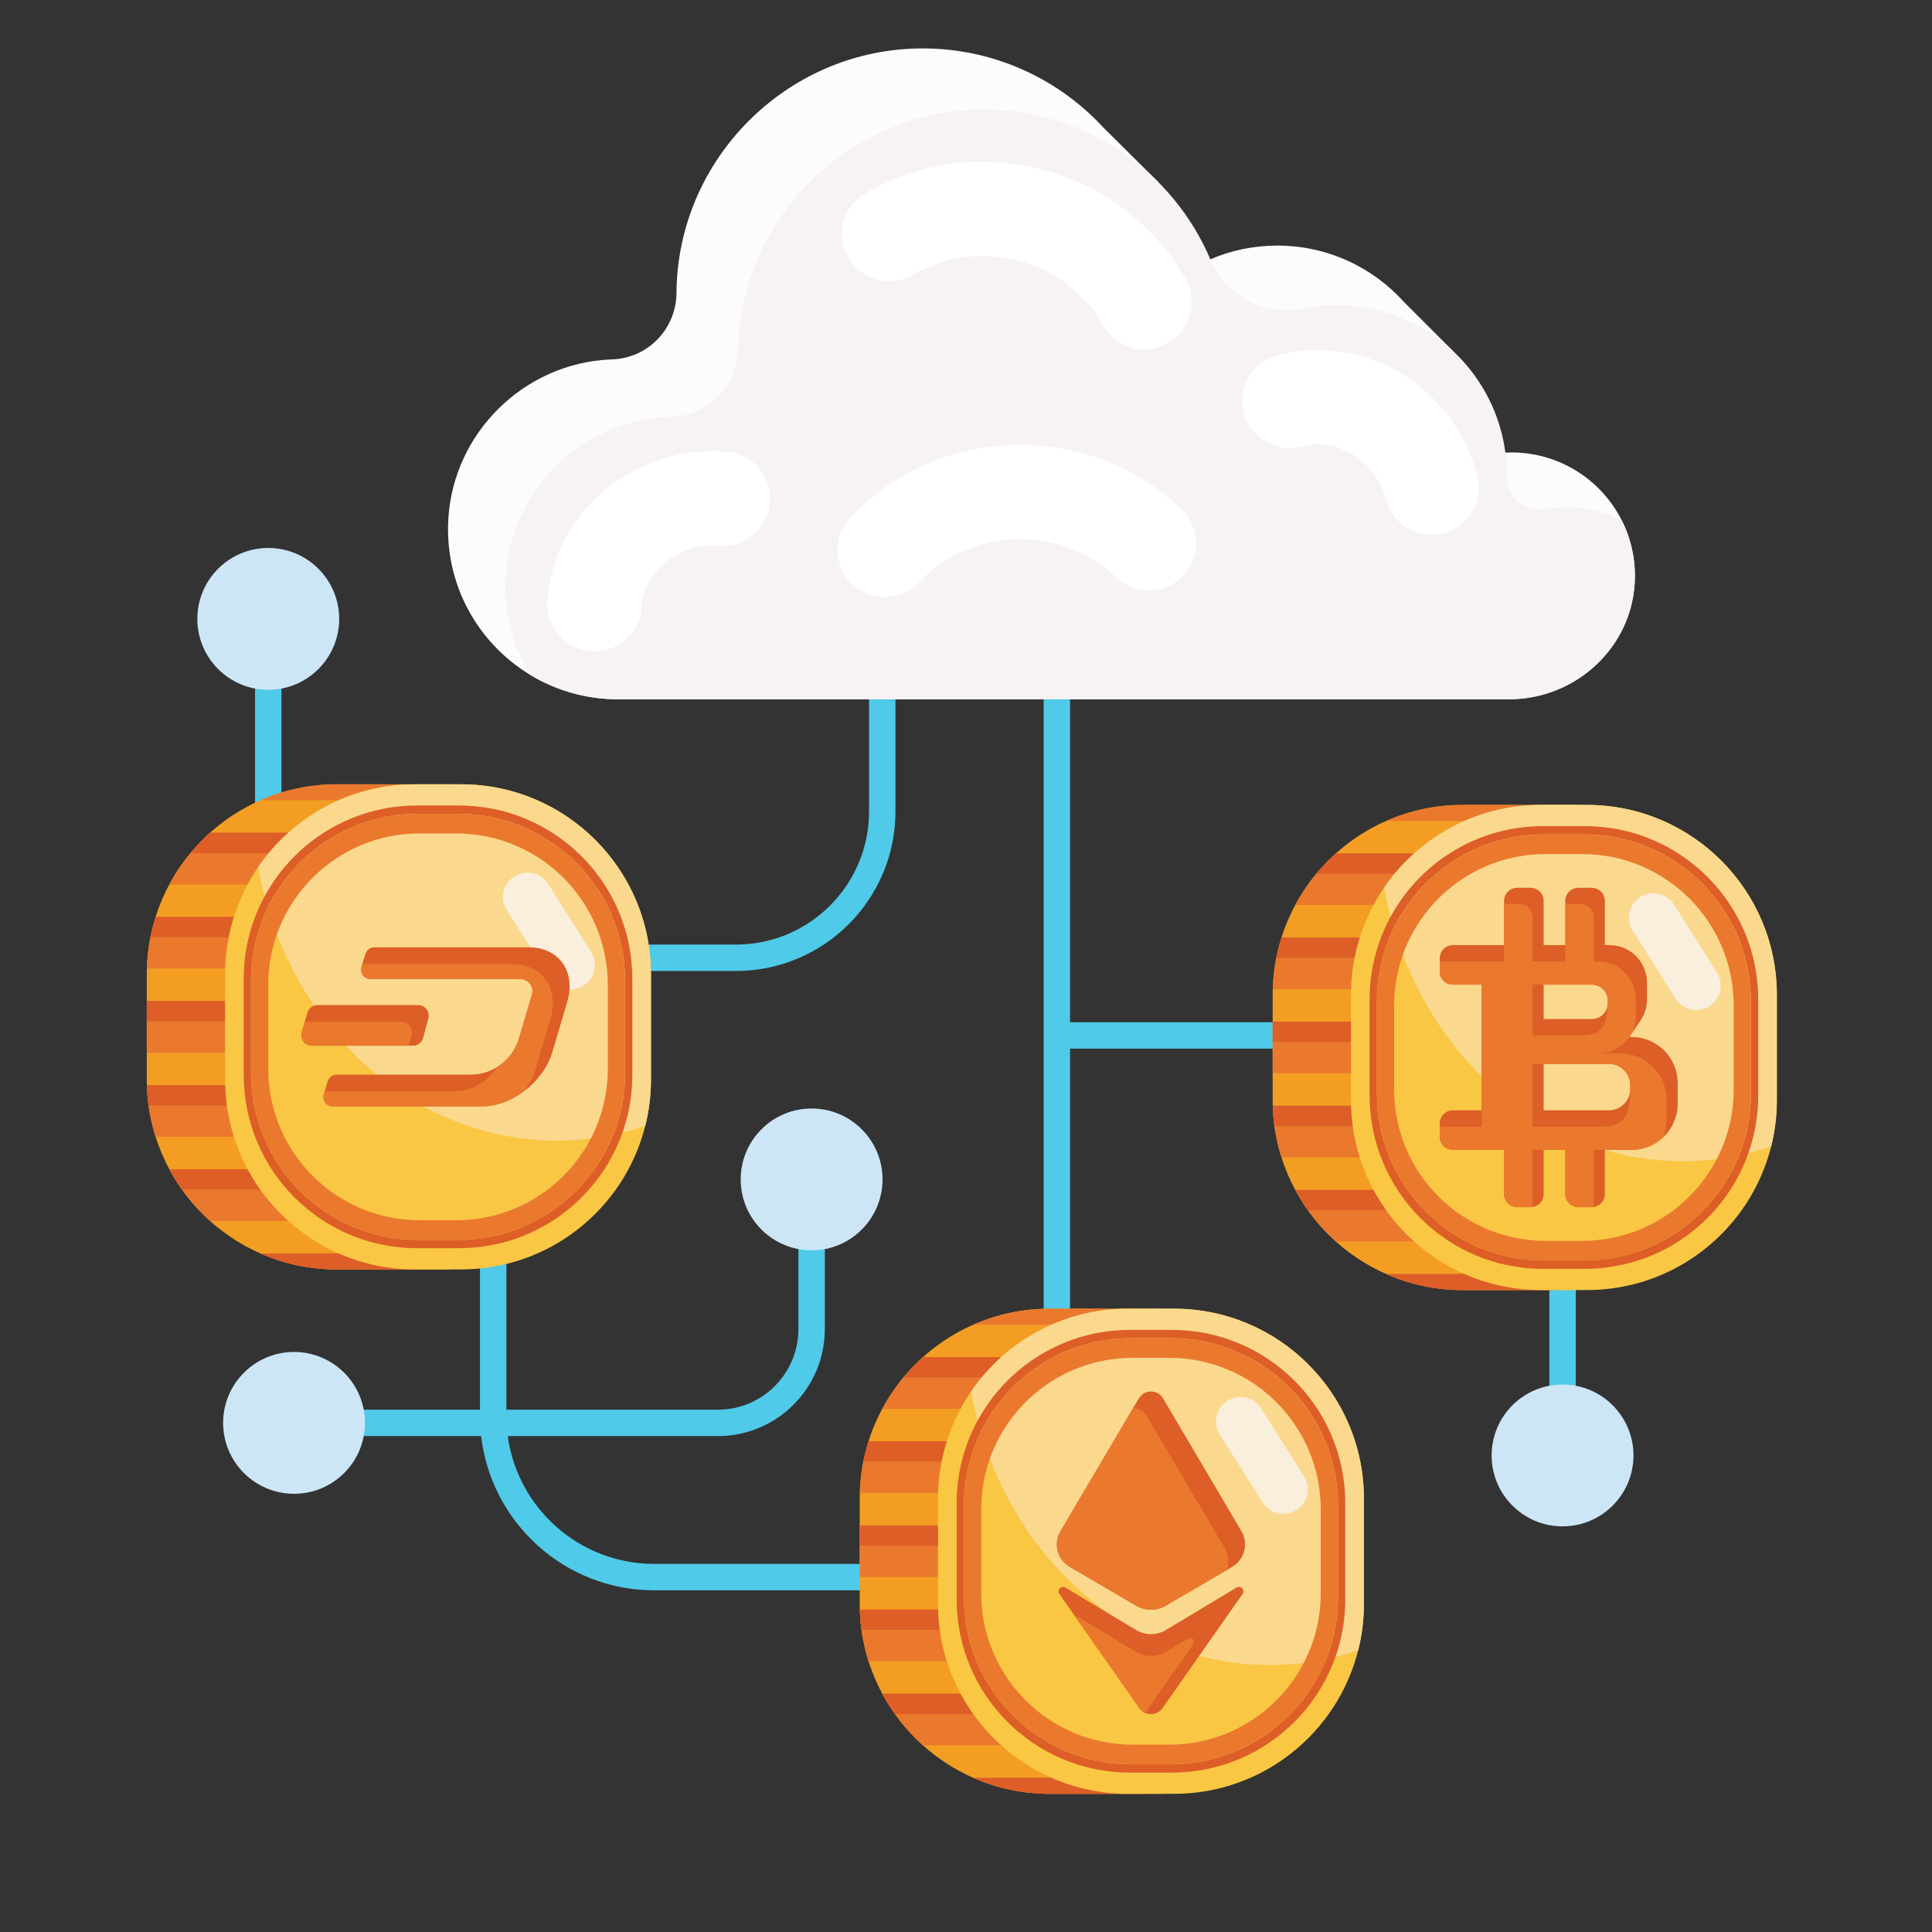 <svg id="Icons" enable-background="new 0 0 512 512" height="512" viewBox="0 0 512 512" width="512" xmlns="http://www.w3.org/2000/svg"><rect x="0" y="0" width="512" height="512" fill="#333333" stroke="none"/><g><circle cx="256" cy="256" fill="transparent" r="256"/><g><g fill="#4fcae8"><path d="m348.855 270.896h-65.277v-91.791c0-1.933-1.567-3.5-3.5-3.5s-3.5 1.567-3.5 3.5v187.4c0 1.933 1.567 3.5 3.5 3.5s3.5-1.567 3.5-3.5v-88.609h65.277c1.933 0 3.5-1.567 3.5-3.5s-1.567-3.5-3.5-3.5z"/><path d="m414.093 316.41c-1.933 0-3.5 1.567-3.5 3.5v65.797c0 1.933 1.567 3.5 3.5 3.5s3.5-1.567 3.5-3.5v-65.797c0-1.932-1.568-3.5-3.5-3.5z"/><path d="m165.651 257.322h29.401c23.298 0 42.252-18.954 42.252-42.252v-51.826c0-1.933-1.567-3.5-3.5-3.5s-3.5 1.567-3.5 3.5v51.826c0 19.438-15.813 35.252-35.252 35.252h-29.401c-1.933 0-3.5 1.567-3.5 3.5s1.568 3.5 3.5 3.5z"/><path d="m280.892 414.448h-107.542c-19.796 0-36.197-14.772-38.785-33.871h55.693c15.62 0 28.327-12.707 28.327-28.327v-39.692c0-1.933-1.567-3.5-3.5-3.5s-3.5 1.567-3.5 3.5v39.692c0 11.76-9.567 21.327-21.327 21.327h-56.06v-58.24c0-1.933-1.567-3.5-3.5-3.5s-3.5 1.567-3.5 3.5v58.24h-49.274c-1.933 0-3.5 1.567-3.5 3.5s1.567 3.5 3.5 3.5h49.586c2.63 22.969 22.179 40.871 45.84 40.871h107.542c1.933 0 3.5-1.567 3.5-3.5s-1.568-3.5-3.5-3.5z"/><path d="m74.593 164.013c0-1.933-1.567-3.5-3.5-3.5s-3.5 1.567-3.5 3.5v76.605c0 1.933 1.567 3.5 3.5 3.5s3.5-1.567 3.5-3.5z"/></g><g fill="#cde6f6"><circle cx="71.093" cy="164.013" r="18.794"/><circle cx="215.085" cy="312.558" r="18.794"/><circle cx="77.924" cy="377.077" r="18.794"/><circle cx="414.093" cy="385.707" r="18.794"/></g></g><g><g><path d="m372.098 80.066c-8.247-9.195-20.278-14.984-33.602-14.984-6.3 0-12.297 1.29-17.741 3.638-4.021 1.718-7.734 4.015-11.057 6.772-.39-10.11-3.092-19.622-7.58-28.039l4.959.927-14.638-14.553c-1.267-1.372-2.592-2.689-3.971-3.948l-.09-.09.001.008c-11.917-10.838-27.859-17.328-45.327-16.946-34.806.761-63.17 29.269-63.767 64.079-.004.229-.007.458-.008.686-.065 9.512-7.53 17.305-17.036 17.625-.282.009-.564.022-.847.036-22.634 1.177-41.1 19.38-42.563 41.997-1.136 17.573 7.81 33.158 21.621 41.535 6.803 4.128 14.789 6.507 23.336 6.507h236.102c18.008 0 33.145-14.271 33.375-32.278.07-5.445-1.19-10.586-3.477-15.123-5.381-10.686-16.451-18.011-29.232-18.011-.541 0-1.076.013-1.611.044-7.03.34-13.474 2.901-18.653 6.998 2.096-5.198 3.26-10.869 3.26-16.816 0-6.32-1.305-12.335-3.656-17.795l5.118.638z" fill="#fdfcfd"/></g><g><path d="m433.213 154.506c-.981 17.413-15.852 30.81-33.293 30.81h-236.133c-8.546 0-16.533-2.379-23.336-6.507-4.332-7.127-6.736-15.553-6.497-24.562.624-23.523 19.673-42.845 43.185-43.79.298-.012.596-.021.893-.027 9.658-.202 17.24-8.06 17.467-17.717.017-.713.045-1.428.085-2.145 1.823-32.776 28.248-59.382 61.012-61.399 15.441-.951 29.819 3.474 41.434 11.597 9.975 6.954 17.904 16.633 22.725 27.955.029.069.059.138.088.207 4.057 9.597 14.22 14.918 24.43 12.842 2.91-.592 5.922-.903 9.007-.903 8.395 0 16.249 2.297 22.977 6.293 11.599 6.885 19.837 18.83 21.687 32.788.258 1.951.39 3.946.39 5.972 0 .132-.001.263-.002.395-.047 5.462 4.819 9.518 10.203 8.592 1.806-.31 3.662-.472 5.558-.472 5.286 0 10.277 1.252 14.695 3.48 2.491 4.943 3.762 10.602 3.425 16.591z" fill="#f7f2f4"/></g><g><g><path d="m303.333 92.564c-4.312 0-8.507-2.233-10.826-6.232-4.961-8.557-12.957-14.669-22.515-17.211-9.558-2.546-19.535-1.212-28.091 3.75-5.973 3.463-13.621 1.428-17.084-4.544-3.462-5.972-1.428-13.62 4.544-17.083 14.333-8.31 31.045-10.54 47.057-6.283 16.012 4.259 29.406 14.498 37.717 28.832 3.462 5.972 1.428 13.621-4.544 17.083-1.974 1.144-4.131 1.688-6.258 1.688z" fill="#fff"/></g><g><path d="m234.463 158.246c-3.095 0-6.194-1.142-8.613-3.443-5.002-4.758-5.2-12.67-.441-17.672 11.419-12.005 26.83-18.844 43.393-19.258 16.572-.383 32.297 5.647 44.301 17.067 5.001 4.758 5.199 12.67.441 17.672-4.757 5.003-12.67 5.2-17.672.441-7.166-6.817-16.562-10.438-26.445-10.188-9.888.247-19.087 4.33-25.904 11.496-2.458 2.583-5.756 3.885-9.06 3.885z" fill="#fff"/></g><g><path d="m379.376 141.682c-5.533 0-10.591-3.701-12.075-9.302-2.728-10.298-12.764-16.606-22.378-14.06-6.672 1.767-13.516-2.209-15.284-8.883-1.768-6.673 2.209-13.516 8.883-15.283 22.932-6.078 46.687 8.2 52.945 31.823 1.768 6.673-2.208 13.517-8.882 15.284-1.072.285-2.15.421-3.209.421z" fill="#fff"/></g><g><path d="m157.533 172.648c-.324 0-.649-.013-.977-.038-6.883-.532-12.031-6.543-11.5-13.426.893-11.558 6.393-22.035 15.486-29.503 8.941-7.343 20.312-10.889 32.02-9.984 6.883.532 12.032 6.543 11.5 13.427-.532 6.883-6.539 12.041-13.426 11.499-5.246-.403-10.295 1.15-14.227 4.379-3.78 3.104-6.063 7.405-6.426 12.108-.508 6.555-5.984 11.537-12.45 11.538z" fill="#fff"/></g></g></g><g><g><g><g><path d="m417.581 213.307h-29.964c-17.275 0-32.52 8.7-41.586 21.958-5.526 8.081-8.76 17.856-8.76 28.383v27.889c0 27.803 22.539 50.341 50.346 50.341h29.964z" fill="#f39e22"/><g><path d="m337.27 270.744h53.083v13.698h-53.083z" fill="#ea792e"/><path d="m337.27 270.744h53.083v5.377h-53.083z" fill="#dd5e26"/></g><g><path d="m390.353 293.043v13.693h-50.743c-.854-2.682-1.481-5.461-1.868-8.321-.245-1.761-.396-3.553-.445-5.372z" fill="#ea792e"/><path d="m390.353 293.043v5.372h-52.611c-.245-1.761-.396-3.553-.445-5.372z" fill="#dd5e26"/></g><g><path d="m403.255 315.337v13.698h-49.227c-2.78-2.486-5.279-5.279-7.445-8.325-1.223-1.712-2.339-3.509-3.34-5.372h60.012z" fill="#ea792e"/><path d="m403.255 315.337v5.372h-56.672c-1.223-1.712-2.339-3.509-3.34-5.372z" fill="#dd5e26"/></g><g><path d="m411.856 337.636v4.243h-24.238c-7.209 0-14.058-1.512-20.257-4.243z" fill="#ea792e"/><path d="m411.856 337.636v4.243h-24.238c-7.209 0-14.058-1.512-20.257-4.243z" fill="#dd5e26"/></g><g><path d="m390.353 248.45v13.693h-53.061c.085-2.842.4-5.617.938-8.321.116-.587.24-1.17.382-1.752l.996-3.62z" fill="#ea792e"/><path d="m390.353 248.45v5.372h-52.122c.116-.587.24-1.17.382-1.752l.996-3.62z" fill="#dd5e26"/></g><g><path d="m403.74 226.151v13.698h-60.501c.849-1.583 1.783-3.113 2.793-4.585.885-1.29 1.828-2.539 2.824-3.74 1.588-1.917 3.318-3.713 5.172-5.372h49.712z" fill="#ea792e"/><path d="m403.74 226.151v5.372h-54.884c1.588-1.917 3.318-3.713 5.172-5.372z" fill="#dd5e26"/></g><g><path d="m414.093 215.371v2.179h-46.732c6.195-2.731 13.048-4.243 20.257-4.243h12.172c4.968.001 9.771.721 14.303 2.064z" fill="#ea792e"/></g></g><path d="m470.887 263.649v27.889c0 4.24-.525 8.356-1.514 12.291-5.483 21.859-25.265 38.051-48.832 38.051h-12.175c-27.807 0-50.346-22.539-50.346-50.341v-27.889c0-10.528 3.234-20.303 8.76-28.383 9.065-13.258 24.311-21.958 41.586-21.958h12.175c27.808-.002 50.346 22.537 50.346 50.34z" fill="#f9c744"/><path d="m470.887 263.649v27.889c0 4.24-.525 8.356-1.514 12.291-7.431 2.537-15.318 3.901-23.489 3.901-39.048 0-71.62-31.118-79.103-72.463 9.065-13.258 24.311-21.958 41.586-21.958h12.175c27.807-.002 50.345 22.537 50.345 50.34z" fill="#fad98f"/><path d="m434.713 237.723c-3.025 1.91-3.929 5.91-2.02 8.935l11.364 18.002c1.91 3.025 5.91 3.929 8.935 2.02 3.025-1.91 3.929-5.91 2.02-8.935l-11.364-18.002c-1.91-3.025-5.91-3.929-8.935-2.02z" fill="#faefdc"/><g><path d="m420.009 218.932h-11.109c-15.764 0-29.675 7.939-37.947 20.037-5.043 7.374-7.994 16.293-7.994 25.9v25.448c0 25.37 20.567 45.937 45.941 45.937h11.109c21.505 0 39.556-14.775 44.559-34.721.903-3.591 1.381-7.346 1.381-11.215v-25.448c.001-25.371-20.566-45.938-45.94-45.938zm44.014 70.909c0 3.724-.461 7.339-1.33 10.796-4.816 19.201-22.192 33.422-42.892 33.422h-10.694c-24.425 0-44.222-19.797-44.222-44.218v-24.496c0-9.247 2.841-17.833 7.695-24.931 7.963-11.646 21.354-19.287 36.527-19.287h10.694c24.425 0 44.222 19.797 44.222 44.218z" fill="#dd5e26"/><path d="m419.801 221.127h-10.694c-15.174 0-28.565 7.642-36.527 19.287-4.854 7.098-7.695 15.684-7.695 24.931v24.496c0 24.421 19.797 44.218 44.222 44.218h10.694c20.7 0 38.076-14.222 42.892-33.422.869-3.456 1.33-7.071 1.33-10.796v-24.496c0-24.421-19.797-44.218-44.222-44.218zm39.643 67.583c0 3.38-.418 6.661-1.207 9.799-4.371 17.427-20.142 30.335-38.93 30.335h-9.706c-22.168 0-40.137-17.969-40.137-40.134v-22.234c0-8.393 2.578-16.186 6.984-22.628 7.227-10.57 19.381-17.506 33.153-17.506h9.706c22.168 0 40.137 17.969 40.137 40.134z" fill="#ea792e"/></g></g><g><path d="m432.387 274.812h-.59l2.751-4.063h-.004c1.212-1.647 1.93-3.681 1.93-5.885v-4.453c0-5.496-4.453-9.948-9.948-9.948h-1.221v-11.723c0-1.911-1.549-3.464-3.464-3.464h-3.556c-1.915 0-3.464 1.554-3.464 3.464v11.722h-5.741v-11.722c0-1.911-1.549-3.464-3.464-3.464h-3.556c-1.915 0-3.464 1.554-3.464 3.464v11.722h-13.579c-1.915 0-3.464 1.549-3.464 3.464v3.556c0 1.915 1.549 3.464 3.464 3.464h7.643v33.293h-7.643c-1.915 0-3.464 1.549-3.464 3.464v3.556c0 1.915 1.549 3.464 3.464 3.464h13.579v11.722c0 1.911 1.549 3.464 3.464 3.464h3.556c.174 0 .345-.012.511-.037 1.674-.249 2.953-1.691 2.953-3.427v-11.722h5.741v11.722c0 1.911 1.549 3.464 3.464 3.464h3.556c.174 0 .345-.012.511-.037 1.674-.249 2.953-1.691 2.953-3.427v-11.722h7.082c3.248 0 6.206-1.267 8.395-3.348 2.355-2.218 3.826-5.375 3.826-8.873v-5.471c0-6.748-5.475-12.219-12.221-12.219zm-23.307-13.865h12.794c2.318 0 4.2 1.882 4.2 4.204v.694c0 1.89-1.246 3.481-2.953 4.013-.395.12-.814.187-1.246.187h-12.795zm22.963 27.614c0 2.164-1.209 4.046-2.991 5.005-.802.428-1.716.673-2.688.673h-17.284v-12.295h17.284c3.136 0 5.678 2.542 5.678 5.678v.939z" fill="#dd5e26"/><path d="m429.43 279.165h-5.857c3.419 0 6.434-1.724 8.225-4.353.503-.731.906-1.533 1.192-2.388.345-1.005.532-2.085.532-3.207v-4.453c0-5.496-4.453-9.948-9.948-9.948h-1.221v-11.722c0-1.911-1.549-3.464-3.464-3.464h-3.56c-.17 0-.341.012-.507.037v15.149h-8.694v-11.722c0-1.911-1.554-3.464-3.464-3.464h-3.56c-.17 0-.341.012-.507.037v15.149h-16.537c-.17 0-.341.012-.507.037v2.629c0 1.915 1.549 3.464 3.464 3.464h7.643v37.646h-10.6c-.17 0-.341.012-.507.037v2.629c0 1.915 1.549 3.464 3.464 3.464h13.579v11.722c0 1.911 1.549 3.464 3.464 3.464h3.556c.174 0 .345-.012.511-.037v-15.149h8.694v11.722c0 1.911 1.549 3.464 3.464 3.464h3.556c.174 0 .345-.012.511-.037v-15.149h10.036c3.248 0 6.206-1.267 8.395-3.348.561-1.4.868-2.924.868-4.519v-5.471c-.001-6.748-5.471-12.219-12.221-12.219zm-23.303-18.218h15.747c2.318 0 4.2 1.882 4.2 4.204v.694c0 8.22-3.963 8.553-7.157 8.553h-12.79zm25.916 27.614c0 8.096-1.969 10.031-8.632 10.031h-17.284v-16.649h20.237c3.136 0 5.678 2.542 5.678 5.678v.94z" fill="#ea792e"/></g></g><g><g><g><path d="m308.143 346.813h-29.964c-17.275 0-32.52 8.7-41.586 21.958-5.526 8.081-8.76 17.856-8.76 28.383v27.889c0 27.803 22.539 50.341 50.346 50.341h29.964z" fill="#f39e22"/><g><path d="m227.832 404.25h53.083v13.698h-53.083z" fill="#ea792e"/><path d="m227.832 404.25h53.083v5.377h-53.083z" fill="#dd5e26"/></g><g><path d="m280.915 426.549v13.693h-50.744c-.854-2.682-1.481-5.461-1.868-8.321-.245-1.761-.396-3.553-.445-5.372z" fill="#ea792e"/><path d="m280.915 426.549v5.372h-52.611c-.245-1.761-.396-3.553-.445-5.372z" fill="#dd5e26"/></g><g><path d="m293.816 448.843v13.698h-49.227c-2.78-2.486-5.279-5.279-7.445-8.325-1.223-1.712-2.339-3.509-3.34-5.372h60.012z" fill="#ea792e"/><path d="m293.816 448.843v5.372h-56.672c-1.223-1.712-2.339-3.509-3.34-5.372z" fill="#dd5e26"/></g><g><path d="m302.417 471.142v4.243h-24.237c-7.209 0-14.058-1.512-20.257-4.243z" fill="#ea792e"/><path d="m302.417 471.142v4.243h-24.237c-7.209 0-14.058-1.512-20.257-4.243z" fill="#dd5e26"/></g><g><path d="m280.915 381.956v13.693h-53.061c.085-2.842.4-5.617.938-8.321.116-.587.24-1.17.382-1.752l.996-3.62z" fill="#ea792e"/><path d="m280.915 381.956v5.372h-52.122c.116-.587.24-1.17.382-1.752l.996-3.62z" fill="#dd5e26"/></g><g><path d="m294.301 359.657v13.698h-60.501c.849-1.583 1.783-3.113 2.793-4.585.885-1.29 1.828-2.539 2.824-3.74 1.588-1.917 3.318-3.713 5.172-5.372h49.712z" fill="#ea792e"/><path d="m294.301 359.657v5.372h-54.884c1.588-1.917 3.318-3.713 5.172-5.372z" fill="#dd5e26"/></g><g><path d="m304.654 348.877v2.179h-46.732c6.195-2.731 13.048-4.243 20.257-4.243h12.172c4.969 0 9.772.721 14.303 2.064z" fill="#ea792e"/></g></g><path d="m361.449 397.155v27.889c0 4.24-.525 8.356-1.514 12.291-5.483 21.859-25.265 38.051-48.832 38.051h-12.175c-27.807 0-50.346-22.539-50.346-50.341v-27.889c0-10.528 3.234-20.302 8.76-28.383 9.065-13.258 24.311-21.958 41.586-21.958h12.175c27.807-.002 50.346 22.537 50.346 50.34z" fill="#f9c744"/><path d="m361.449 397.155v27.889c0 4.24-.525 8.356-1.514 12.291-7.431 2.537-15.318 3.901-23.489 3.901-39.048 0-71.62-31.118-79.103-72.463 9.065-13.258 24.311-21.958 41.586-21.958h12.175c27.806-.002 50.345 22.537 50.345 50.34z" fill="#fad98f"/><path d="m325.274 371.229c-3.025 1.91-3.929 5.91-2.02 8.935l11.364 18.002c1.91 3.025 5.91 3.929 8.935 2.02 3.025-1.91 3.929-5.91 2.02-8.935l-11.364-18.002c-1.91-3.025-5.91-3.93-8.935-2.02z" fill="#faefdc"/><g><path d="m310.571 352.438h-11.109c-15.764 0-29.675 7.939-37.947 20.037-5.043 7.374-7.994 16.293-7.994 25.9v25.449c0 25.37 20.567 45.937 45.941 45.937h11.109c21.505 0 39.556-14.775 44.559-34.721.903-3.591 1.381-7.346 1.381-11.215v-25.449c0-25.371-20.566-45.938-45.94-45.938zm44.014 70.909c0 3.724-.461 7.339-1.33 10.796-4.816 19.201-22.192 33.422-42.892 33.422h-10.694c-24.425 0-44.222-19.797-44.222-44.218v-24.496c0-9.247 2.841-17.833 7.695-24.931 7.963-11.646 21.354-19.287 36.527-19.287h10.694c24.425 0 44.222 19.797 44.222 44.218z" fill="#dd5e26"/><path d="m310.363 354.633h-10.694c-15.174 0-28.565 7.642-36.527 19.287-4.854 7.098-7.695 15.684-7.695 24.931v24.496c0 24.421 19.797 44.218 44.222 44.218h10.694c20.7 0 38.076-14.222 42.892-33.422.869-3.456 1.33-7.071 1.33-10.796v-24.496c0-24.421-19.798-44.218-44.222-44.218zm39.643 67.583c0 3.38-.418 6.661-1.207 9.799-4.371 17.427-20.142 30.335-38.93 30.335h-9.706c-22.168 0-40.137-17.969-40.137-40.134v-22.234c0-8.393 2.578-16.186 6.984-22.628 7.227-10.57 19.381-17.506 33.153-17.506h9.706c22.168 0 40.137 17.969 40.137 40.134z" fill="#ea792e"/></g></g><g><path d="m326.535 415.244-1.45.849-16.17 9.442c-2.41 1.41-5.39 1.41-7.801 0l-17.616-10.291c-3.3-1.926-4.403-6.168-2.464-9.455l19.217-32.568 1.548-2.624c1.445-2.446 4.985-2.446 6.431 0l20.764 35.191c1.94 3.287.837 7.53-2.459 9.456z" fill="#dd5e26"/><path d="m329.292 422.422-2.553 3.642-1.232 1.757-17.433 24.869c-1.085 1.543-3.042 1.961-4.603 1.259-.583-.262-1.107-.685-1.512-1.259l-17.433-24.869-3.785-5.399c-.738-1.054.485-2.366 1.588-1.703l18.705 11.238c2.45 1.472 5.515 1.472 7.965 0l18.705-11.238c1.104-.663 2.327.649 1.588 1.703z" fill="#dd5e26"/><g fill="#ea792e"><path d="m325.085 416.093-16.17 9.442c-2.41 1.41-5.39 1.41-7.801 0l-17.616-10.291c-3.3-1.926-4.403-6.168-2.464-9.455l19.217-32.568c1.348-.111 2.748.498 3.531 1.823l20.764 35.191c1.091 1.847 1.22 3.99.539 5.858z"/><path d="m308.999 437.738c-2.451 1.472-5.514 1.472-7.965 0l-16.508-9.917 17.433 24.869c.405.574.93.996 1.512 1.259l12.792-18.248c.646-.921-.425-2.07-1.39-1.491z"/></g></g></g><g><g><g><path d="m119.209 207.842h-29.964c-17.275 0-32.52 8.7-41.586 21.958-5.526 8.081-8.76 17.856-8.76 28.383v27.889c0 27.803 22.539 50.341 50.346 50.341h29.964z" fill="#f39e22"/><g><path d="m38.899 265.278h53.083v13.698h-53.083z" fill="#ea792e"/><path d="m38.899 265.278h53.083v5.377h-53.083z" fill="#dd5e26"/></g><g><path d="m91.981 287.577v13.693h-50.743c-.854-2.682-1.481-5.461-1.868-8.321-.245-1.761-.396-3.553-.445-5.372z" fill="#ea792e"/><path d="m91.981 287.577v5.372h-52.611c-.245-1.761-.396-3.553-.445-5.372z" fill="#dd5e26"/></g><g><path d="m104.883 309.871v13.698h-49.227c-2.78-2.486-5.279-5.279-7.445-8.325-1.223-1.712-2.339-3.509-3.34-5.372h60.012z" fill="#ea792e"/><path d="m104.883 309.871v5.372h-56.672c-1.223-1.712-2.339-3.509-3.34-5.372z" fill="#dd5e26"/></g><g><path d="m113.484 332.17v4.243h-24.238c-7.209 0-14.058-1.512-20.257-4.243z" fill="#ea792e"/><path d="m113.484 332.17v4.243h-24.238c-7.209 0-14.058-1.512-20.257-4.243z" fill="#dd5e26"/></g><g><path d="m91.981 242.984v13.693h-53.06c.084-2.842.4-5.617.938-8.321.116-.587.24-1.17.382-1.752l.996-3.62z" fill="#ea792e"/><path d="m91.981 242.984v5.372h-52.122c.116-.587.24-1.17.382-1.752l.996-3.62z" fill="#dd5e26"/></g><g><path d="m105.368 220.685v13.698h-60.501c.849-1.583 1.783-3.113 2.793-4.585.885-1.29 1.828-2.539 2.824-3.74 1.588-1.917 3.318-3.713 5.172-5.372h49.712z" fill="#ea792e"/><path d="m105.368 220.685v5.372h-54.884c1.588-1.917 3.318-3.713 5.172-5.372z" fill="#dd5e26"/></g><g><path d="m115.721 209.905v2.179h-46.732c6.195-2.731 13.048-4.243 20.257-4.243h12.172c4.968.001 9.771.721 14.303 2.064z" fill="#ea792e"/></g></g><path d="m172.515 258.183v27.889c0 4.24-.525 8.356-1.514 12.291-5.483 21.859-25.265 38.051-48.832 38.051h-12.175c-27.807 0-50.346-22.539-50.346-50.341v-27.889c0-10.528 3.234-20.303 8.76-28.383 9.065-13.258 24.311-21.958 41.586-21.958h12.175c27.808-.001 50.346 22.538 50.346 50.34z" fill="#f9c744"/><path d="m172.515 258.183v27.889c0 4.24-.525 8.356-1.514 12.291-7.431 2.537-15.318 3.901-23.489 3.901-39.048 0-71.62-31.118-79.103-72.463 9.065-13.258 24.311-21.958 41.586-21.958h12.175c27.807-.001 50.345 22.538 50.345 50.34z" fill="#fad98f"/><path d="m136.341 232.257c-3.025 1.91-3.929 5.91-2.02 8.935l11.364 18.002c1.91 3.025 5.91 3.929 8.935 2.02 3.025-1.91 3.929-5.91 2.02-8.935l-11.364-18.002c-1.91-3.025-5.91-3.929-8.935-2.02z" fill="#faefdc"/><g><path d="m121.637 213.466h-11.109c-15.764 0-29.675 7.939-37.947 20.037-5.043 7.374-7.994 16.293-7.994 25.9v25.448c0 25.37 20.567 45.937 45.941 45.937h11.109c21.505 0 39.556-14.775 44.559-34.721.903-3.591 1.381-7.346 1.381-11.215v-25.448c.001-25.371-20.566-45.938-45.94-45.938zm44.014 70.91c0 3.725-.461 7.339-1.33 10.796-4.816 19.201-22.192 33.422-42.892 33.422h-10.694c-24.425 0-44.222-19.797-44.222-44.218v-24.496c0-9.247 2.841-17.833 7.695-24.931 7.963-11.646 21.354-19.287 36.527-19.287h10.694c24.425 0 44.222 19.797 44.222 44.218z" fill="#dd5e26"/><path d="m121.429 215.661h-10.694c-15.174 0-28.565 7.642-36.527 19.287-4.854 7.098-7.695 15.684-7.695 24.931v24.496c0 24.421 19.797 44.218 44.222 44.218h10.694c20.7 0 38.076-14.222 42.892-33.422.869-3.456 1.33-7.071 1.33-10.796v-24.496c0-24.421-19.797-44.218-44.222-44.218zm39.643 67.583c0 3.38-.418 6.661-1.207 9.798-4.371 17.427-20.142 30.335-38.93 30.335h-9.706c-22.168 0-40.137-17.969-40.137-40.134v-22.234c0-8.393 2.578-16.186 6.984-22.628 7.227-10.57 19.381-17.506 33.153-17.506h9.706c22.168 0 40.137 17.969 40.137 40.134z" fill="#ea792e"/></g></g><g><path d="m150.33 265.488-3.931 13.28c-1.205 4.074-3.98 7.756-7.476 10.384-3.344 2.508-7.338 4.056-11.238 4.056h-39.506c-1.654 0-2.842-1.592-2.375-3.175l.236-.792.792-2.677c.311-1.049 1.276-1.77 2.37-1.77h35.494c2.526 0 4.919-.707 6.969-1.961 2.762-1.686 4.892-4.358 5.857-7.618l3.447-11.656c.605-2.046-.925-4.096-3.055-4.096h-39.75c-1.65 0-2.837-1.588-2.37-3.175l.236-.792.792-2.673c.311-1.049 1.276-1.774 2.37-1.774h40.973c7.972-.002 12.522 6.465 10.165 14.439z" fill="#dd5e26"/><path d="m145.883 269.935-3.931 13.28c-.627 2.117-1.677 4.127-3.029 5.937-3.344 2.508-7.338 4.056-11.238 4.056h-39.506c-1.654 0-2.842-1.592-2.375-3.175l.236-.792h34.209c4.741 0 9.032-2.499 11.416-6.409 2.762-1.686 4.892-4.358 5.857-7.618l3.447-11.656c.605-2.046-.925-4.096-3.055-4.096h-39.75c-1.65 0-2.837-1.588-2.37-3.175l.236-.792h39.688c7.972-.001 12.522 6.466 10.165 14.44z" fill="#ea792e"/><path d="m113.52 269.899-1.374 5.132c-.329 1.236-1.45 2.095-2.726 2.095h-26.751c-1.886 0-3.242-1.815-2.708-3.625l.801-2.708.721-2.428c.356-1.196 1.459-2.019 2.708-2.019h26.604c1.853 0 3.205 1.757 2.725 3.553z" fill="#dd5e26"/><path d="m109.072 274.346-.743 2.78h-25.66c-1.886 0-3.242-1.815-2.708-3.625l.801-2.708h25.585c1.854 0 3.206 1.757 2.725 3.553z" fill="#ea792e"/></g></g></g></g></svg>